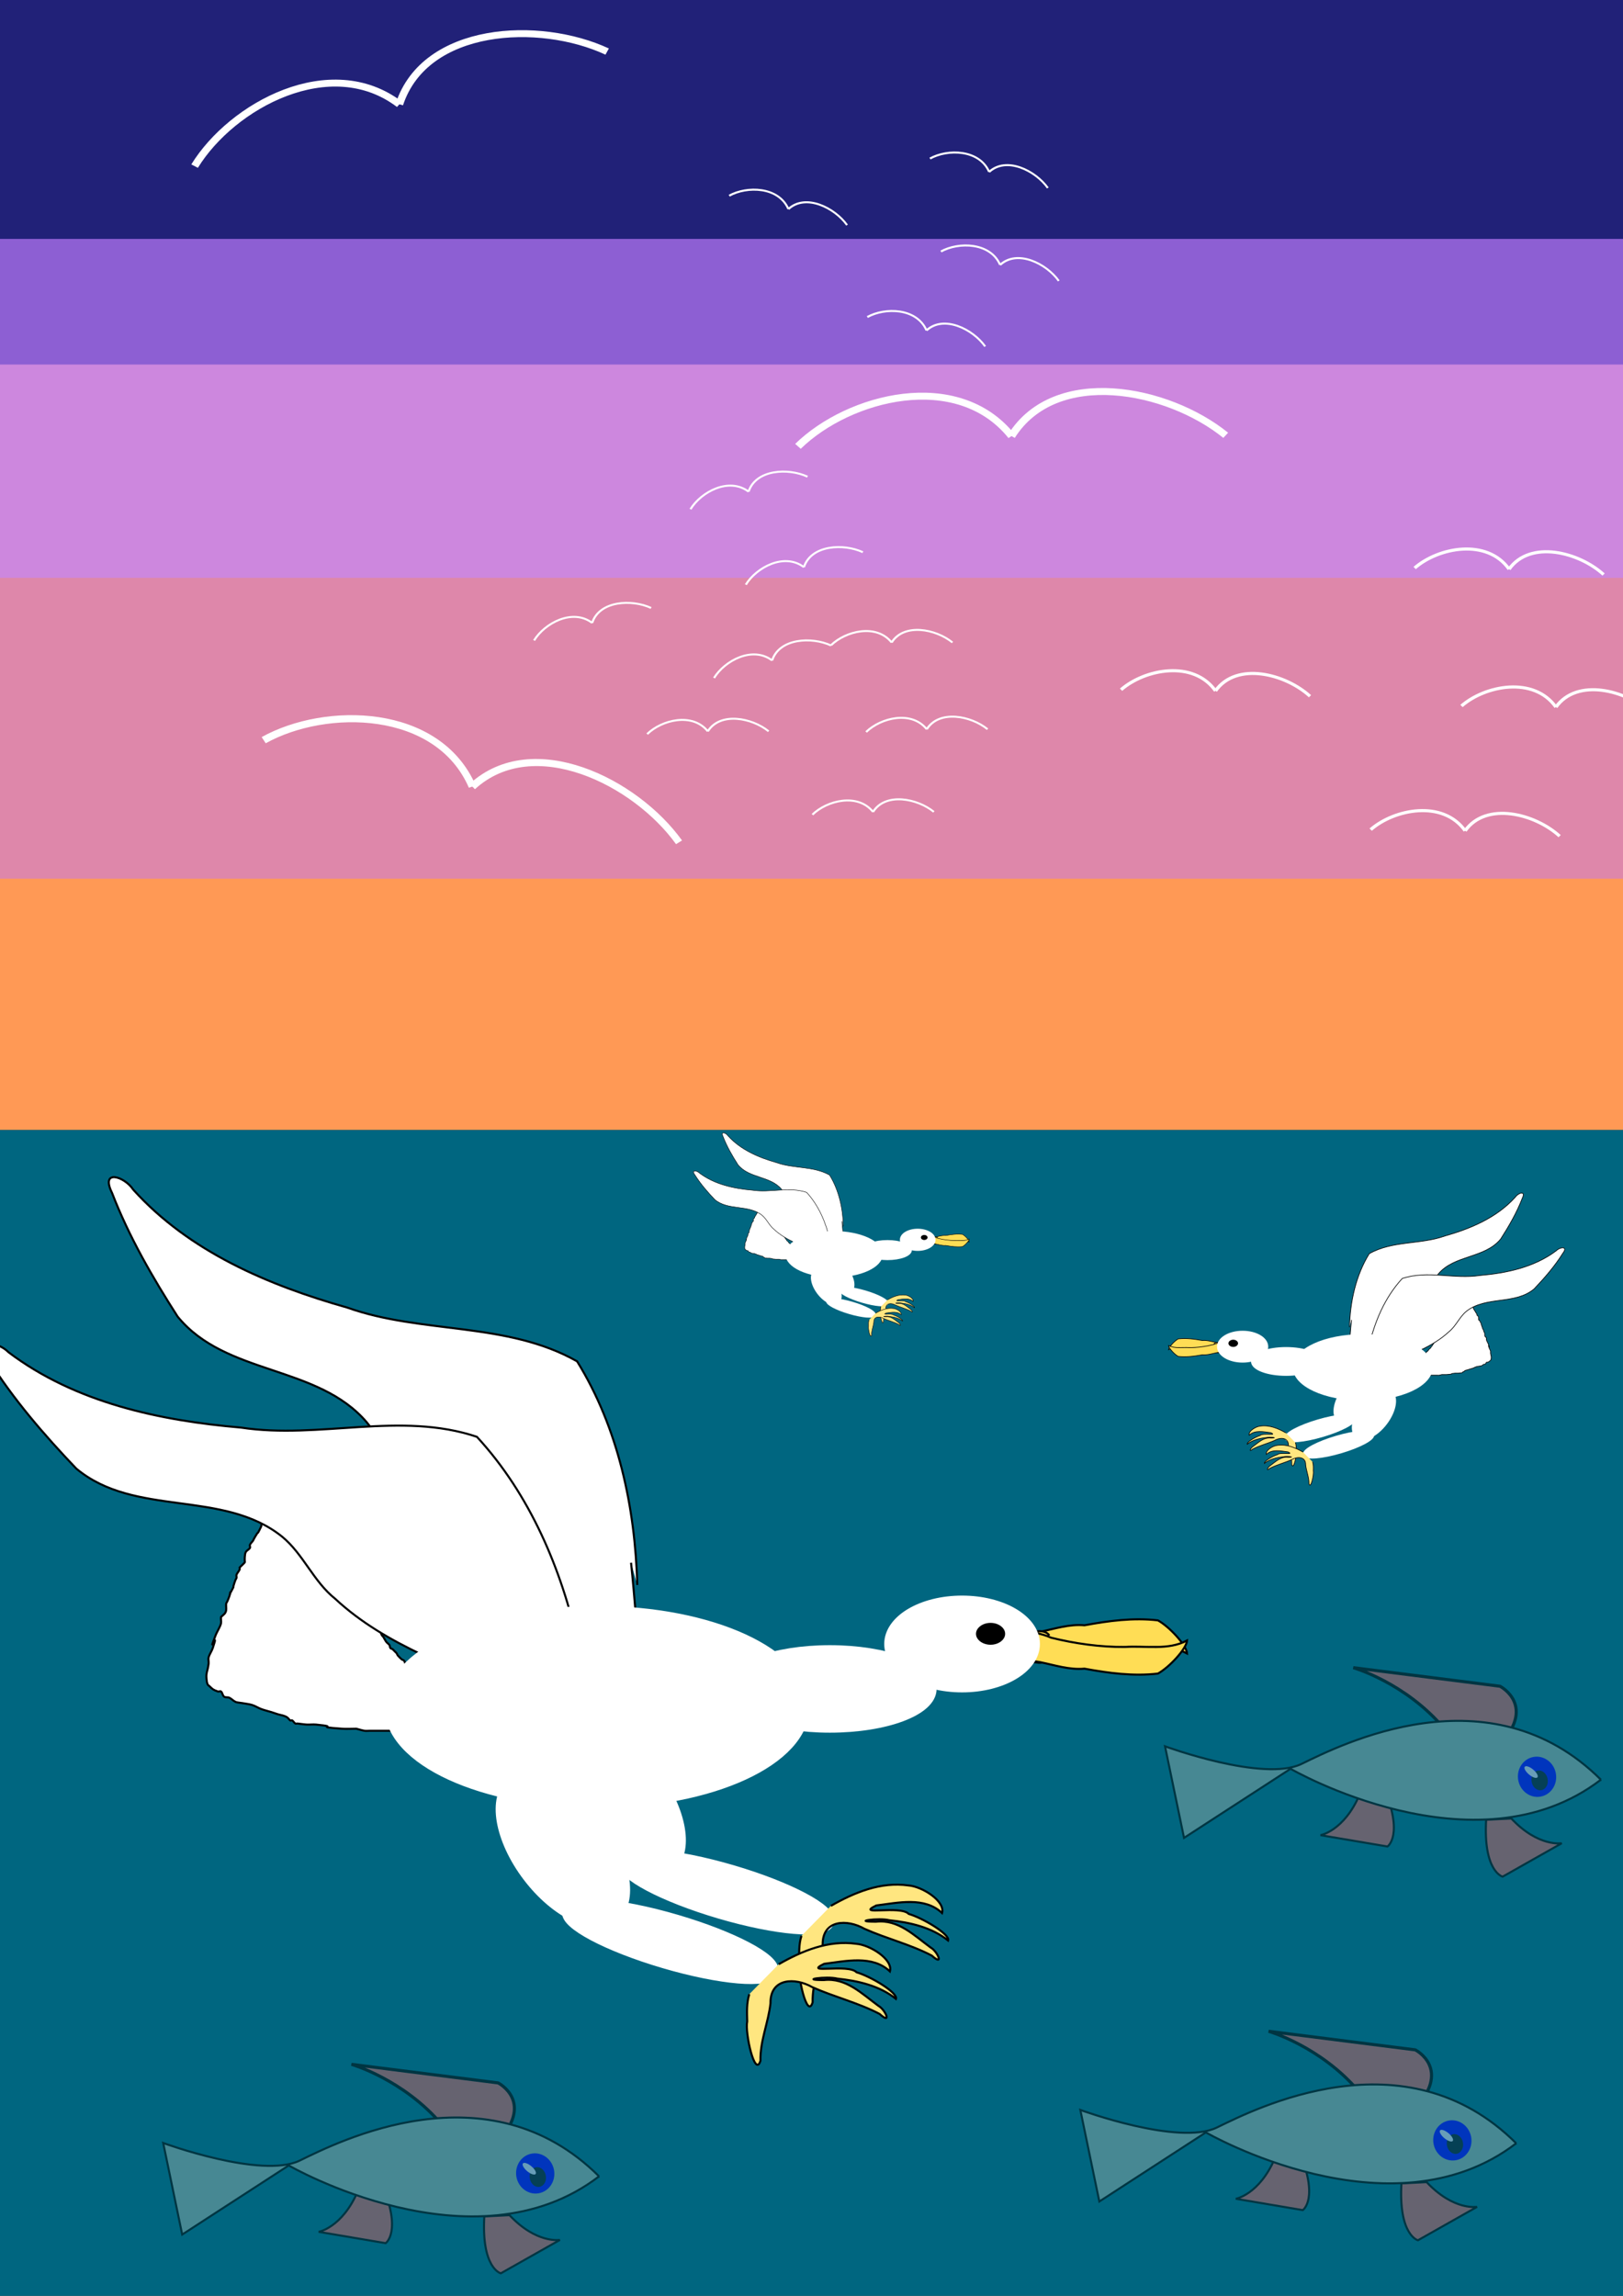 <?xml version="1.0" encoding="UTF-8" standalone="no"?>
<!-- Created with Inkscape (http://www.inkscape.org/) -->

<svg
   xmlns:dc="http://purl.org/dc/elements/1.1/"
   xmlns:cc="http://creativecommons.org/ns#"
   xmlns:rdf="http://www.w3.org/1999/02/22-rdf-syntax-ns#"
   xmlns:svg="http://www.w3.org/2000/svg"
   xmlns="http://www.w3.org/2000/svg"
   xmlns:sodipodi="http://sodipodi.sourceforge.net/DTD/sodipodi-0.dtd"
   xmlns:inkscape="http://www.inkscape.org/namespaces/inkscape"
   width="210mm"
   height="297mm"
   viewBox="0 0 210 297"
   version="1.1"
   id="svg6213"
   inkscape:version="0.92.4 (5da689c313, 2019-01-14)"
   sodipodi:docname="010_3.svg">
  <rect x="0" y="0" width="210" height="297" fill="#333333" stroke="none"/>
  <defs
     id="defs6207" />
  <sodipodi:namedview
     id="base"
     pagecolor="#ffffff"
     bordercolor="#666666"
     borderopacity="1.0"
     inkscape:pageopacity="0.0"
     inkscape:pageshadow="2"
     inkscape:zoom="0.98994949"
     inkscape:cx="423.16841"
     inkscape:cy="303.61387"
     inkscape:document-units="mm"
     inkscape:current-layer="layer1"
     showgrid="false"
     inkscape:window-width="1920"
     inkscape:window-height="1018"
     inkscape:window-x="-8"
     inkscape:window-y="-8"
     inkscape:window-maximized="1" />
  <g
     inkscape:label="Layer 1"
     inkscape:groupmode="layer"
     id="layer1">
    <rect
       style="opacity:1;fill:#ff9955;fill-opacity:1;fill-rule:nonzero;stroke:none;stroke-width:0.402;stroke-miterlimit:4;stroke-dasharray:none;stroke-opacity:1"
       id="rect6758"
       width="210.911"
       height="145.521"
       x="-0.756"
       y="0.667" />
    <rect
       style="opacity:1;fill:#de87aa;fill-opacity:1;fill-rule:nonzero;stroke:none;stroke-width:0.402;stroke-miterlimit:4;stroke-dasharray:none;stroke-opacity:1"
       id="rect6760"
       width="235.857"
       height="116.039"
       x="-13.229"
       y="-2.357" />
    <rect
       style="opacity:1;fill:#cd87de;fill-opacity:1;fill-rule:nonzero;stroke:none;stroke-width:0.402;stroke-miterlimit:4;stroke-dasharray:none;stroke-opacity:1"
       id="rect6764"
       width="228.676"
       height="88.824"
       x="-10.205"
       y="-14.074" />
    <rect
       style="opacity:1;fill:#8d5fd3;fill-opacity:1;fill-rule:nonzero;stroke:none;stroke-width:0.402;stroke-miterlimit:4;stroke-dasharray:none;stroke-opacity:1"
       id="rect6766"
       width="234.723"
       height="72.193"
       x="-15.119"
       y="-25.036" />
    <rect
       style="opacity:1;fill:#212178;fill-opacity:1;fill-rule:nonzero;stroke:none;stroke-width:0.402;stroke-miterlimit:4;stroke-dasharray:none;stroke-opacity:1"
       id="rect6768"
       width="221.116"
       height="69.926"
       x="-10.961"
       y="-39.021" />
    <rect
       style="opacity:1;fill:#006680;fill-opacity:1;fill-rule:nonzero;stroke:none;stroke-width:0.402;stroke-miterlimit:4;stroke-dasharray:none;stroke-opacity:1"
       id="rect6770"
       width="212.293"
       height="154.02"
       x="-2.138"
       y="146.188" />
    <g
       id="g6794"
       transform="matrix(0.598,-0.166,0.181,0.549,-12.914,-79.766)">
      <path
         inkscape:connector-curvature="0"
         id="path6774"
         d="M 7.216,186.618 C 18.612,175.727 41.605,170.153 51.85,185.549"
         style="fill:none;stroke:#ffffff;stroke-width:1.565;stroke-linecap:butt;stroke-linejoin:miter;stroke-miterlimit:4;stroke-dasharray:none;stroke-opacity:1" />
      <path
         style="fill:none;stroke:#ffffff;stroke-width:1.565;stroke-linecap:butt;stroke-linejoin:miter;stroke-miterlimit:4;stroke-dasharray:none;stroke-opacity:1"
         d="M 96.484,186.618 C 85.088,175.727 62.095,170.153 51.85,185.549"
         id="path6790"
         inkscape:connector-curvature="0" />
    </g>
    <g
       transform="matrix(0.62,-0.016,0.042,0.576,90.937,-49.634)"
       id="g6800">
      <path
         style="fill:none;stroke:#ffffff;stroke-width:1.565;stroke-linecap:butt;stroke-linejoin:miter;stroke-miterlimit:4;stroke-dasharray:none;stroke-opacity:1"
         d="M 7.216,186.618 C 18.612,175.727 41.605,170.153 51.85,185.549"
         id="path6796"
         inkscape:connector-curvature="0" />
      <path
         inkscape:connector-curvature="0"
         id="path6798"
         d="M 96.484,186.618 C 85.088,175.727 62.095,170.153 51.85,185.549"
         style="fill:none;stroke:#ffffff;stroke-width:1.565;stroke-linecap:butt;stroke-linejoin:miter;stroke-miterlimit:4;stroke-dasharray:none;stroke-opacity:1" />
    </g>
    <g
       id="g6806"
       transform="matrix(0.602,0.148,-0.111,0.567,50.491,-11.126)">
      <path
         inkscape:connector-curvature="0"
         id="path6802"
         d="M 7.216,186.618 C 18.612,175.727 41.605,170.153 51.85,185.549"
         style="fill:none;stroke:#ffffff;stroke-width:1.565;stroke-linecap:butt;stroke-linejoin:miter;stroke-miterlimit:4;stroke-dasharray:none;stroke-opacity:1" />
      <path
         style="fill:none;stroke:#ffffff;stroke-width:1.565;stroke-linecap:butt;stroke-linejoin:miter;stroke-miterlimit:4;stroke-dasharray:none;stroke-opacity:1"
         d="M 96.484,186.618 C 85.088,175.727 62.095,170.153 51.85,185.549"
         id="path6804"
         inkscape:connector-curvature="0" />
    </g>
    <g
       id="g223"
       transform="rotate(80.064,15.004,306.205)"
       style="opacity:0.483">
      <path
         inkscape:connector-curvature="0"
         id="path204"
         d="m 20.713,135.035 c 4.276,-2.806 4.276,-5.88 4.276,-5.88 l 2.94,8.285 c 0,0 -1.069,2.405 -7.751,0.802 -6.682,-1.604 0.134,0 0.134,0 z"
         style="fill:#d35f5f;stroke:#000000;stroke-width:0.265px;stroke-linecap:butt;stroke-linejoin:miter;stroke-opacity:1" />
      <path
         style="fill:#d35f5f;stroke:#000000;stroke-width:0.265px;stroke-linecap:butt;stroke-linejoin:miter;stroke-opacity:1"
         d="m 14.299,153.849 c 4.276,2.806 4.276,5.88 4.276,5.88 l 2.94,-8.285 c 0,0 -1.069,-2.405 -7.751,-0.802 -6.682,1.604 0.134,0 0.134,0 z"
         id="path206"
         inkscape:connector-curvature="0" />
      <path
         inkscape:connector-curvature="0"
         id="path208"
         d="m 7.686,141.624 c -6.65,3.882 -9.724,10.187 -9.724,10.187 l 5.643,-18.283 c 0,0 3.366,-4.465 7.769,1.752 4.402,6.217 -0.12,-0.059 -0.12,-0.059 z"
         style="fill:#d35f5f;stroke:#000000;stroke-width:0.4px;stroke-linecap:butt;stroke-linejoin:miter;stroke-opacity:1" />
      <path
         inkscape:connector-curvature="0"
         id="path202"
         d="M 17.765,122.753 C 1.134,134.47 7.56,155.259 9.071,160.551 10.583,165.842 3.78,177.56 3.78,177.56 L 15.875,177.182 9.449,162.062 c 0,0 17.765,-21.167 8.315,-39.31 z"
         style="fill:#93aca7;stroke:#000000;stroke-width:0.265px;stroke-linecap:butt;stroke-linejoin:miter;stroke-opacity:1" />
      <ellipse
         ry="2.472"
         rx="2.606"
         cy="130.825"
         cx="15.969"
         id="path210"
         style="fill:#0000ff;stroke-width:0.265" />
      <ellipse
         ry="1.052"
         rx="1.286"
         cy="130.575"
         cx="16.487"
         id="path212"
         style="fill:#0b1728;stroke-width:0.265" />
      <ellipse
         transform="rotate(-40.242)"
         ry="0.418"
         rx="1.069"
         cy="110.201"
         cx="-73.307"
         id="path214"
         style="fill:#d7d7f4;stroke-width:0.265" />
    </g>
    <g
       id="g25701"
       transform="translate(-16.571,3.207)">
      <path
         style="fill:#ffffff;stroke:#000000;stroke-width:0.265px;stroke-linecap:butt;stroke-linejoin:miter;stroke-opacity:1"
         d="m 99.029,201.834 c -0.278,-10.048 -2.454,-20.302 -7.789,-28.931 -9.109,-5.158 -20.091,-3.51 -29.745,-6.953 -10.194,-2.881 -20.45,-7.233 -27.682,-15.254 -1.143,-1.738 -4.285,-2.703 -2.748,0.413 2.182,5.643 5.237,10.939 8.494,16.01 6.26,7.662 18.119,6.19 24.494,13.701 2.263,2.736 2.872,6.441 5.202,9.169 5.369,7.357 13.578,11.714 20.815,16.941 2.321,3.164 4.801,6.671 8.468,8.328 3.179,-1.526 -0.417,-6.524 0.306,-9.482 -0.192,-2.274 -0.386,-4.549 -0.621,-6.819"
         id="path7495"
         inkscape:connector-curvature="0" />
      <path
         inkscape:connector-curvature="0"
         id="path7524"
         d="m 69.356,221.363 c -0.178,-0.134 -0.329,-0.315 -0.535,-0.401 -0.797,-0.332 -1.088,-0.267 -1.871,-0.267 -0.846,0 -1.693,0 -2.539,0 -0.223,0 -0.448,0.034 -0.668,0 -0.363,-0.056 -0.713,-0.178 -1.069,-0.267 -0.624,0 -1.249,0.044 -1.871,0 -4.024,-0.287 0.061,-0.194 -3.341,-0.535 -0.399,-0.04 -0.802,0.022 -1.203,0 -0.403,-0.022 -0.801,-0.097 -1.203,-0.134 -0.089,-0.008 -0.191,0.046 -0.267,0 -0.162,-0.097 -0.25,-0.288 -0.401,-0.401 -0.071,-0.053 -0.196,0.053 -0.267,0 -0.151,-0.113 -0.241,-0.301 -0.401,-0.401 -0.412,-0.258 -0.762,-0.269 -1.203,-0.401 -0.27,-0.081 -0.533,-0.183 -0.802,-0.267 -0.444,-0.139 -0.9,-0.24 -1.336,-0.401 -0.412,-0.152 -0.782,-0.408 -1.203,-0.535 -0.477,-0.143 -0.98,-0.175 -1.47,-0.267 -0.223,-0.042 -0.461,-0.04 -0.668,-0.134 -0.292,-0.133 -0.509,-0.402 -0.802,-0.535 -0.207,-0.094 -0.486,0.003 -0.668,-0.134 -0.208,-0.156 -0.201,-0.502 -0.401,-0.668 -0.103,-0.086 -0.274,0.042 -0.401,0 -0.593,-0.198 -0.725,-0.324 -1.069,-0.668 -0.089,-0.089 -0.218,-0.151 -0.267,-0.267 -0.089,-0.209 -0.111,-0.442 -0.134,-0.668 -0.088,-0.878 0.135,-0.949 0.267,-2.005 0.033,-0.265 -0.069,-0.544 0,-0.802 0.113,-0.424 0.396,-0.787 0.535,-1.203 0.947,-2.84 -0.85,1.515 0.401,-1.737 0.126,-0.327 0.597,-1.077 0.668,-1.47 0.048,-0.263 -0.038,-0.537 0,-0.802 0.009,-0.062 0.089,-0.089 0.134,-0.134 0.134,-0.134 0.296,-0.244 0.401,-0.401 0.244,-0.366 0.084,-0.807 0.134,-1.203 0.012,-0.099 0.094,-0.176 0.134,-0.267 0.094,-0.22 0.191,-0.441 0.267,-0.668 0.51,-1.53 -0.404,0.674 0.535,-1.203 0.02,-0.04 -0.012,-0.091 0,-0.134 0.077,-0.271 0.168,-0.538 0.267,-0.802 0.035,-0.093 0.114,-0.17 0.134,-0.267 0.026,-0.131 -0.047,-0.276 0,-0.401 0.091,-0.243 0.299,-0.429 0.401,-0.668 0.035,-0.082 0,-0.178 0,-0.267 0.223,-0.223 0.467,-0.426 0.668,-0.668 0.029,-0.034 0,-0.089 0,-0.134 0,-0.178 -0.02,-0.357 0,-0.535 0.025,-0.226 0.023,-0.47 0.134,-0.668 0.122,-0.22 0.41,-0.316 0.535,-0.535 0.066,-0.116 -0.053,-0.278 0,-0.401 0.088,-0.205 0.277,-0.349 0.401,-0.535 0.055,-0.083 0.084,-0.181 0.134,-0.267 0.129,-0.226 0.257,-0.452 0.401,-0.668 0.035,-0.052 0.089,-0.089 0.134,-0.134 0.134,-0.267 0.283,-0.527 0.401,-0.802 0.018,-0.041 -0.017,-0.092 0,-0.134 0.074,-0.185 0.213,-0.343 0.267,-0.535 0.037,-0.128 -0.032,-0.271 0,-0.401 0.058,-0.233 0.173,-0.448 0.267,-0.668 0.039,-0.092 0.071,-0.189 0.134,-0.267 0.118,-0.148 0.28,-0.256 0.401,-0.401 0.103,-0.123 0.175,-0.269 0.267,-0.401 0.22,-0.314 0.482,-0.6 0.668,-0.935 0.043,-0.078 -0.022,-0.181 0,-0.267 0.269,-1.075 -0.004,0.278 0.267,-0.401 0.068,-0.171 0.065,-0.364 0.134,-0.535 0.023,-0.059 0.105,-0.077 0.134,-0.134 0.02,-0.04 0,-0.089 0,-0.134 0.089,-0.134 0.171,-0.272 0.267,-0.401 0.139,-0.185 0.209,-0.107 0.267,-0.401 0.026,-0.131 0,-0.267 0,-0.401 0,-0.045 -0.02,-0.094 0,-0.134 0.028,-0.056 0.089,-0.089 0.134,-0.134 0.045,-0.045 0.089,-0.089 0.134,-0.134 0.089,-0.089 0.178,-0.178 0.267,-0.267 0.045,-0.044 0.081,-0.099 0.134,-0.134 0.066,-0.044 0.419,-0.249 0.535,-0.134 0.065,0.065 0.264,0.929 0.267,0.935 0.105,0.237 0.263,0.448 0.401,0.668 0.085,0.136 0.208,0.252 0.267,0.401 0.033,0.083 -0.028,0.183 0,0.267 0.206,0.617 0.541,1.15 0.802,1.737 0.138,0.31 0.249,0.632 0.401,0.935 0.116,0.232 0.272,0.443 0.401,0.668 0.228,0.398 0.428,0.812 0.668,1.203 0.117,0.19 0.267,0.356 0.401,0.535 0.089,0.223 0.151,0.458 0.267,0.668 0.108,0.195 0.262,0.361 0.401,0.535 0.039,0.049 0.11,0.075 0.134,0.134 0.068,0.171 0.043,0.375 0.134,0.535 0.094,0.164 0.267,0.267 0.401,0.401 0.223,0.401 0.484,0.783 0.668,1.203 0.393,0.897 0.079,0.787 0.535,1.47 0.158,0.237 0.352,0.449 0.535,0.668 0.158,0.19 0.416,0.321 0.535,0.535 1.447,2.605 -0.683,-0.487 0.668,1.203 0.062,0.078 0.093,0.176 0.134,0.267 0.138,0.31 0.282,0.618 0.401,0.935 0.016,0.042 0,0.089 0,0.134 0,0.134 -0.05,0.277 0,0.401 0.047,0.117 0.218,0.151 0.267,0.267 0.089,0.209 0.032,0.465 0.134,0.668 0.085,0.169 0.278,0.257 0.401,0.401 0.134,0.178 0.267,0.356 0.401,0.535 0,0.089 -0.049,0.193 0,0.267 0.14,0.21 0.377,0.338 0.535,0.535 0.028,0.035 -0.014,0.091 0,0.134 0.032,0.095 0.082,0.182 0.134,0.267 0.083,0.138 0.171,0.272 0.267,0.401 0.038,0.05 0.11,0.075 0.134,0.134 0.068,0.171 0.103,0.353 0.134,0.535 0.015,0.088 -0.053,0.196 0,0.267 0.096,0.128 0.287,0.154 0.401,0.267 0.032,0.032 -0.014,0.091 0,0.134 0.032,0.095 0.078,0.184 0.134,0.267 0.035,0.052 0.099,0.081 0.134,0.134 0.144,0.216 0.245,0.46 0.401,0.668 0.113,0.151 0.296,0.244 0.401,0.401 0.078,0.117 0.049,0.288 0.134,0.401 0.06,0.08 0.188,0.074 0.267,0.134 0.101,0.076 0.178,0.178 0.267,0.267 0.089,0.089 0.192,0.166 0.267,0.267 0.06,0.08 0.078,0.184 0.134,0.267 0.044,0.065 0.469,0.491 0.535,0.535 0.083,0.055 0.197,0.063 0.267,0.134 0.178,0.178 0.15,0.543 0.401,0.668 0.04,0.02 0.091,-0.014 0.134,0 0.285,0.095 0.317,0.183 0.535,0.401"
         style="fill:#ffffff;stroke:#000000;stroke-width:0.265px;stroke-linecap:butt;stroke-linejoin:miter;stroke-opacity:1" />
      <path
         inkscape:connector-curvature="0"
         id="path7487"
         d="m 91.406,209.603 c -2.176,-9.814 -6.254,-19.47 -13.127,-26.933 -9.921,-3.34 -20.392,0.358 -30.523,-1.195 -10.555,-0.899 -21.45,-3.23 -30.07,-9.736 -1.451,-1.49 -4.719,-1.842 -2.62,0.926 3.211,5.128 7.214,9.75 11.372,14.112 7.597,6.338 18.964,2.647 26.645,8.815 2.74,2.258 4.04,5.78 6.844,8.018 6.665,6.208 15.551,8.931 23.646,12.693 2.878,2.667 5.977,5.641 9.892,6.573 2.832,-2.101 -1.645,-6.327 -1.495,-9.368 -0.62,-2.197 -1.24,-4.393 -1.901,-6.578"
         style="fill:#ffffff;stroke:#000000;stroke-width:0.265px;stroke-linecap:butt;stroke-linejoin:miter;stroke-opacity:1" />
      <ellipse
         ry="12.294"
         rx="26.727"
         cy="217.621"
         cx="93.812"
         id="path7497"
         style="opacity:1;fill:#ffffff;fill-opacity:1;fill-rule:nonzero;stroke:#ffffff;stroke-width:1.565;stroke-miterlimit:4;stroke-dasharray:none;stroke-opacity:1" />
      <g
         id="g7507">
        <ellipse
           style="opacity:1;fill:#ffffff;fill-opacity:1;fill-rule:nonzero;stroke:#ffffff;stroke-width:1.565;stroke-miterlimit:4;stroke-dasharray:none;stroke-opacity:1"
           id="path7499"
           cx="242.229"
           cy="71.017"
           rx="10.824"
           ry="5.613"
           transform="rotate(52.917)" />
        <ellipse
           style="opacity:1;fill:#ffffff;fill-opacity:1;fill-rule:nonzero;stroke:#ffffff;stroke-width:1.565;stroke-miterlimit:4;stroke-dasharray:none;stroke-opacity:1"
           id="path7503"
           cx="169.03"
           cy="208.763"
           rx="13.764"
           ry="2.806"
           transform="rotate(16.379)" />
      </g>
      <g
         transform="translate(7.216,-6.414)"
         id="g7513">
        <ellipse
           transform="rotate(52.917)"
           ry="5.613"
           rx="10.824"
           cy="71.017"
           cx="242.229"
           id="ellipse7509"
           style="opacity:1;fill:#ffffff;fill-opacity:1;fill-rule:nonzero;stroke:#ffffff;stroke-width:1.565;stroke-miterlimit:4;stroke-dasharray:none;stroke-opacity:1" />
        <ellipse
           transform="rotate(16.379)"
           ry="2.806"
           rx="13.764"
           cy="208.763"
           cx="169.03"
           id="ellipse7511"
           style="opacity:1;fill:#ffffff;fill-opacity:1;fill-rule:nonzero;stroke:#ffffff;stroke-width:1.565;stroke-miterlimit:4;stroke-dasharray:none;stroke-opacity:1" />
      </g>
      <path
         style="fill:#ffe680;stroke:#000000;stroke-width:0.265px;stroke-linecap:butt;stroke-linejoin:miter;stroke-opacity:1"
         d="m 124.08,243.346 c 3.047,-1.741 6.453,-3.145 10.028,-2.641 1.784,0.133 4.792,2.029 4.358,3.571 -2.269,-2.148 -5.687,-1.332 -8.511,-0.981 -2.851,1.378 3.114,-0.065 4.196,1.095 1.787,0.517 5.373,2.634 5.097,3.444 -2.112,-1.71 -4.954,-2.352 -7.597,-2.626 -1.352,-0.358 -5.048,0.18 -1.744,0.189 2.89,-0.334 4.949,1.789 7.081,3.342 0.902,0.495 1.76,2.507 0.146,1.042 -2.776,-1.454 -5.858,-2.192 -8.716,-3.469 -2.222,-1.273 -5.459,-1.202 -5.404,2.083 -0.279,2.521 -1.354,4.86 -1.298,7.429 -0.701,2.317 -2.032,-3.611 -1.716,-5.077 -0.029,-1.178 -0.096,-2.388 0.272,-3.526"
         id="path7522"
         inkscape:connector-curvature="0" />
      <path
         inkscape:connector-curvature="0"
         id="path7515"
         d="m 117.331,250.896 c 3.047,-1.741 6.453,-3.145 10.028,-2.641 1.784,0.133 4.792,2.029 4.358,3.571 -2.269,-2.148 -5.687,-1.332 -8.511,-0.981 -2.851,1.378 3.114,-0.065 4.196,1.095 1.787,0.517 5.373,2.634 5.097,3.444 -2.112,-1.71 -4.954,-2.352 -7.597,-2.626 -1.352,-0.358 -5.048,0.18 -1.744,0.189 2.89,-0.334 4.949,1.789 7.081,3.342 0.902,0.495 1.76,2.507 0.146,1.042 -2.776,-1.454 -5.858,-2.192 -8.716,-3.469 -2.222,-1.273 -5.459,-1.202 -5.404,2.083 -0.279,2.521 -1.354,4.86 -1.298,7.429 -0.701,2.317 -2.032,-3.611 -1.716,-5.077 -0.029,-1.178 -0.096,-2.388 0.272,-3.526"
         style="fill:#ffe680;stroke:#000000;stroke-width:0.265px;stroke-linecap:butt;stroke-linejoin:miter;stroke-opacity:1" />
      <ellipse
         ry="4.878"
         rx="13.029"
         cy="215.282"
         cx="123.946"
         id="path7528"
         style="opacity:1;fill:#ffffff;fill-opacity:1;fill-rule:nonzero;stroke:#ffffff;stroke-width:1.565;stroke-miterlimit:4;stroke-dasharray:none;stroke-opacity:1" />
      <path
         inkscape:connector-curvature="0"
         id="path7532"
         d="m 144.058,208.534 c 2.281,-0.752 4.757,-0.202 7.086,-0.64 1.918,-0.39 3.769,-1.021 5.751,-0.845 3.12,-0.575 6.332,-1.008 9.502,-0.634 1.508,0.836 3.708,3.237 3.768,4.279 -2.468,-1.314 -5.378,-0.648 -8.075,-0.839 -3.202,-0.02 -6.41,0.437 -9.512,1.197 -2.501,1.127 -5.34,0.76 -7.969,1.368 2.135,-0.068 4.206,-0.912 6.363,-0.523 0.503,0.016 1.079,-0.099 1.371,-0.557"
         style="fill:#ffdd55;stroke:#000000;stroke-width:0.265px;stroke-linecap:butt;stroke-linejoin:miter;stroke-opacity:1" />
      <path
         style="fill:#ffdd55;stroke:#000000;stroke-width:0.265px;stroke-linecap:butt;stroke-linejoin:miter;stroke-opacity:1"
         d="m 144.058,211.176 c 2.281,0.752 4.757,0.202 7.086,0.64 1.918,0.39 3.769,1.021 5.751,0.845 3.12,0.575 6.332,1.008 9.502,0.634 1.508,-0.836 3.708,-3.237 3.768,-4.279 -2.468,1.314 -5.378,0.648 -8.075,0.839 -3.202,0.02 -6.41,-0.437 -9.512,-1.197 -2.501,-1.127 -5.34,-0.76 -7.969,-1.368 2.135,0.068 4.206,0.912 6.363,0.523 0.503,-0.016 1.079,0.099 1.371,0.557"
         id="path7538"
         inkscape:connector-curvature="0" />
      <ellipse
         ry="5.479"
         rx="9.288"
         cy="209.469"
         cx="141.052"
         id="path7530"
         style="opacity:1;fill:#ffffff;fill-opacity:1;fill-rule:nonzero;stroke:#ffffff;stroke-width:1.565;stroke-miterlimit:4;stroke-dasharray:none;stroke-opacity:1" />
      <ellipse
         ry="2.197"
         rx="2.669"
         cy="208.152"
         cx="144.741"
         id="path7540"
         style="opacity:1;fill:#000000;fill-opacity:1;fill-rule:nonzero;stroke:#ffffff;stroke-width:1.565;stroke-miterlimit:4;stroke-dasharray:none;stroke-opacity:1" />
    </g>
    <g
       id="g25546">
      <g
         transform="matrix(0.176,-0.004,0.012,0.164,80.23,64.387)"
         id="g25514">
        <path
           style="fill:none;stroke:#ffffff;stroke-width:1.565;stroke-linecap:butt;stroke-linejoin:miter;stroke-miterlimit:4;stroke-dasharray:none;stroke-opacity:1"
           d="M 7.216,186.618 C 18.612,175.727 41.605,170.153 51.85,185.549"
           id="path25510"
           inkscape:connector-curvature="0" />
        <path
           inkscape:connector-curvature="0"
           id="path25512"
           d="M 96.484,186.618 C 85.088,175.727 62.095,170.153 51.85,185.549"
           style="fill:none;stroke:#ffffff;stroke-width:1.565;stroke-linecap:butt;stroke-linejoin:miter;stroke-miterlimit:4;stroke-dasharray:none;stroke-opacity:1" />
      </g>
      <g
         id="g25520"
         transform="matrix(0.176,-0.004,0.012,0.164,101.611,74.81)">
        <path
           inkscape:connector-curvature="0"
           id="path25516"
           d="M 7.216,186.618 C 18.612,175.727 41.605,170.153 51.85,185.549"
           style="fill:none;stroke:#ffffff;stroke-width:1.565;stroke-linecap:butt;stroke-linejoin:miter;stroke-miterlimit:4;stroke-dasharray:none;stroke-opacity:1" />
        <path
           style="fill:none;stroke:#ffffff;stroke-width:1.565;stroke-linecap:butt;stroke-linejoin:miter;stroke-miterlimit:4;stroke-dasharray:none;stroke-opacity:1"
           d="M 96.484,186.618 C 85.088,175.727 62.095,170.153 51.85,185.549"
           id="path25518"
           inkscape:connector-curvature="0" />
      </g>
      <g
         transform="matrix(0.176,-0.004,0.012,0.164,104.017,52.894)"
         id="g25526">
        <path
           style="fill:none;stroke:#ffffff;stroke-width:1.565;stroke-linecap:butt;stroke-linejoin:miter;stroke-miterlimit:4;stroke-dasharray:none;stroke-opacity:1"
           d="M 7.216,186.618 C 18.612,175.727 41.605,170.153 51.85,185.549"
           id="path25522"
           inkscape:connector-curvature="0" />
        <path
           inkscape:connector-curvature="0"
           id="path25524"
           d="M 96.484,186.618 C 85.088,175.727 62.095,170.153 51.85,185.549"
           style="fill:none;stroke:#ffffff;stroke-width:1.565;stroke-linecap:butt;stroke-linejoin:miter;stroke-miterlimit:4;stroke-dasharray:none;stroke-opacity:1" />
      </g>
      <g
         id="g25532"
         transform="matrix(0.176,-0.004,0.012,0.164,108.56,64.119)">
        <path
           inkscape:connector-curvature="0"
           id="path25528"
           d="M 7.216,186.618 C 18.612,175.727 41.605,170.153 51.85,185.549"
           style="fill:none;stroke:#ffffff;stroke-width:1.565;stroke-linecap:butt;stroke-linejoin:miter;stroke-miterlimit:4;stroke-dasharray:none;stroke-opacity:1" />
        <path
           style="fill:none;stroke:#ffffff;stroke-width:1.565;stroke-linecap:butt;stroke-linejoin:miter;stroke-miterlimit:4;stroke-dasharray:none;stroke-opacity:1"
           d="M 96.484,186.618 C 85.088,175.727 62.095,170.153 51.85,185.549"
           id="path25530"
           inkscape:connector-curvature="0" />
      </g>
    </g>
    <g
       id="g25572"
       transform="rotate(-14.209,27.835,147.619)">
      <g
         id="g25552"
         transform="matrix(0.176,-0.004,0.012,0.164,80.23,64.387)">
        <path
           inkscape:connector-curvature="0"
           id="path25548"
           d="M 7.216,186.618 C 18.612,175.727 41.605,170.153 51.85,185.549"
           style="fill:none;stroke:#ffffff;stroke-width:1.565;stroke-linecap:butt;stroke-linejoin:miter;stroke-miterlimit:4;stroke-dasharray:none;stroke-opacity:1" />
        <path
           style="fill:none;stroke:#ffffff;stroke-width:1.565;stroke-linecap:butt;stroke-linejoin:miter;stroke-miterlimit:4;stroke-dasharray:none;stroke-opacity:1"
           d="M 96.484,186.618 C 85.088,175.727 62.095,170.153 51.85,185.549"
           id="path25550"
           inkscape:connector-curvature="0" />
      </g>
      <g
         transform="matrix(0.176,-0.004,0.012,0.164,101.611,74.81)"
         id="g25558">
        <path
           style="fill:none;stroke:#ffffff;stroke-width:1.565;stroke-linecap:butt;stroke-linejoin:miter;stroke-miterlimit:4;stroke-dasharray:none;stroke-opacity:1"
           d="M 7.216,186.618 C 18.612,175.727 41.605,170.153 51.85,185.549"
           id="path25554"
           inkscape:connector-curvature="0" />
        <path
           inkscape:connector-curvature="0"
           id="path25556"
           d="M 96.484,186.618 C 85.088,175.727 62.095,170.153 51.85,185.549"
           style="fill:none;stroke:#ffffff;stroke-width:1.565;stroke-linecap:butt;stroke-linejoin:miter;stroke-miterlimit:4;stroke-dasharray:none;stroke-opacity:1" />
      </g>
      <g
         id="g25564"
         transform="matrix(0.176,-0.004,0.012,0.164,104.017,52.894)">
        <path
           inkscape:connector-curvature="0"
           id="path25560"
           d="M 7.216,186.618 C 18.612,175.727 41.605,170.153 51.85,185.549"
           style="fill:none;stroke:#ffffff;stroke-width:1.565;stroke-linecap:butt;stroke-linejoin:miter;stroke-miterlimit:4;stroke-dasharray:none;stroke-opacity:1" />
        <path
           style="fill:none;stroke:#ffffff;stroke-width:1.565;stroke-linecap:butt;stroke-linejoin:miter;stroke-miterlimit:4;stroke-dasharray:none;stroke-opacity:1"
           d="M 96.484,186.618 C 85.088,175.727 62.095,170.153 51.85,185.549"
           id="path25562"
           inkscape:connector-curvature="0" />
      </g>
      <g
         transform="matrix(0.176,-0.004,0.012,0.164,108.56,64.119)"
         id="g25570">
        <path
           style="fill:none;stroke:#ffffff;stroke-width:1.565;stroke-linecap:butt;stroke-linejoin:miter;stroke-miterlimit:4;stroke-dasharray:none;stroke-opacity:1"
           d="M 7.216,186.618 C 18.612,175.727 41.605,170.153 51.85,185.549"
           id="path25566"
           inkscape:connector-curvature="0" />
        <path
           inkscape:connector-curvature="0"
           id="path25568"
           d="M 96.484,186.618 C 85.088,175.727 62.095,170.153 51.85,185.549"
           style="fill:none;stroke:#ffffff;stroke-width:1.565;stroke-linecap:butt;stroke-linejoin:miter;stroke-miterlimit:4;stroke-dasharray:none;stroke-opacity:1" />
      </g>
    </g>
    <g
       transform="rotate(15.307,348.186,99.627)"
       id="g25598">
      <g
         transform="matrix(0.176,-0.004,0.012,0.164,80.23,64.387)"
         id="g25578">
        <path
           style="fill:none;stroke:#ffffff;stroke-width:1.565;stroke-linecap:butt;stroke-linejoin:miter;stroke-miterlimit:4;stroke-dasharray:none;stroke-opacity:1"
           d="M 7.216,186.618 C 18.612,175.727 41.605,170.153 51.85,185.549"
           id="path25574"
           inkscape:connector-curvature="0" />
        <path
           inkscape:connector-curvature="0"
           id="path25576"
           d="M 96.484,186.618 C 85.088,175.727 62.095,170.153 51.85,185.549"
           style="fill:none;stroke:#ffffff;stroke-width:1.565;stroke-linecap:butt;stroke-linejoin:miter;stroke-miterlimit:4;stroke-dasharray:none;stroke-opacity:1" />
      </g>
      <g
         id="g25584"
         transform="matrix(0.176,-0.004,0.012,0.164,101.611,74.81)">
        <path
           inkscape:connector-curvature="0"
           id="path25580"
           d="M 7.216,186.618 C 18.612,175.727 41.605,170.153 51.85,185.549"
           style="fill:none;stroke:#ffffff;stroke-width:1.565;stroke-linecap:butt;stroke-linejoin:miter;stroke-miterlimit:4;stroke-dasharray:none;stroke-opacity:1" />
        <path
           style="fill:none;stroke:#ffffff;stroke-width:1.565;stroke-linecap:butt;stroke-linejoin:miter;stroke-miterlimit:4;stroke-dasharray:none;stroke-opacity:1"
           d="M 96.484,186.618 C 85.088,175.727 62.095,170.153 51.85,185.549"
           id="path25582"
           inkscape:connector-curvature="0" />
      </g>
      <g
         transform="matrix(0.176,-0.004,0.012,0.164,104.017,52.894)"
         id="g25590">
        <path
           style="fill:none;stroke:#ffffff;stroke-width:1.565;stroke-linecap:butt;stroke-linejoin:miter;stroke-miterlimit:4;stroke-dasharray:none;stroke-opacity:1"
           d="M 7.216,186.618 C 18.612,175.727 41.605,170.153 51.85,185.549"
           id="path25586"
           inkscape:connector-curvature="0" />
        <path
           inkscape:connector-curvature="0"
           id="path25588"
           d="M 96.484,186.618 C 85.088,175.727 62.095,170.153 51.85,185.549"
           style="fill:none;stroke:#ffffff;stroke-width:1.565;stroke-linecap:butt;stroke-linejoin:miter;stroke-miterlimit:4;stroke-dasharray:none;stroke-opacity:1" />
      </g>
      <g
         id="g25596"
         transform="matrix(0.176,-0.004,0.012,0.164,108.56,64.119)">
        <path
           inkscape:connector-curvature="0"
           id="path25592"
           d="M 7.216,186.618 C 18.612,175.727 41.605,170.153 51.85,185.549"
           style="fill:none;stroke:#ffffff;stroke-width:1.565;stroke-linecap:butt;stroke-linejoin:miter;stroke-miterlimit:4;stroke-dasharray:none;stroke-opacity:1" />
        <path
           style="fill:none;stroke:#ffffff;stroke-width:1.565;stroke-linecap:butt;stroke-linejoin:miter;stroke-miterlimit:4;stroke-dasharray:none;stroke-opacity:1"
           d="M 96.484,186.618 C 85.088,175.727 62.095,170.153 51.85,185.549"
           id="path25594"
           inkscape:connector-curvature="0" />
      </g>
    </g>
    <g
       id="g25624"
       transform="rotate(3.271,2009.19,-123.406)">
      <g
         id="g25604"
         transform="matrix(0.176,-0.004,0.012,0.164,80.23,64.387)">
        <path
           inkscape:connector-curvature="0"
           id="path25600"
           d="M 7.216,186.618 C 18.612,175.727 41.605,170.153 51.85,185.549"
           style="fill:none;stroke:#ffffff;stroke-width:1.565;stroke-linecap:butt;stroke-linejoin:miter;stroke-miterlimit:4;stroke-dasharray:none;stroke-opacity:1" />
        <path
           style="fill:none;stroke:#ffffff;stroke-width:1.565;stroke-linecap:butt;stroke-linejoin:miter;stroke-miterlimit:4;stroke-dasharray:none;stroke-opacity:1"
           d="M 96.484,186.618 C 85.088,175.727 62.095,170.153 51.85,185.549"
           id="path25602"
           inkscape:connector-curvature="0" />
      </g>
      <g
         transform="matrix(0.176,-0.004,0.012,0.164,101.611,74.81)"
         id="g25610">
        <path
           style="fill:none;stroke:#ffffff;stroke-width:1.565;stroke-linecap:butt;stroke-linejoin:miter;stroke-miterlimit:4;stroke-dasharray:none;stroke-opacity:1"
           d="M 7.216,186.618 C 18.612,175.727 41.605,170.153 51.85,185.549"
           id="path25606"
           inkscape:connector-curvature="0" />
        <path
           inkscape:connector-curvature="0"
           id="path25608"
           d="M 96.484,186.618 C 85.088,175.727 62.095,170.153 51.85,185.549"
           style="fill:none;stroke:#ffffff;stroke-width:1.565;stroke-linecap:butt;stroke-linejoin:miter;stroke-miterlimit:4;stroke-dasharray:none;stroke-opacity:1" />
      </g>
      <g
         id="g25616"
         transform="matrix(0.176,-0.004,0.012,0.164,104.017,52.894)">
        <path
           inkscape:connector-curvature="0"
           id="path25612"
           d="M 7.216,186.618 C 18.612,175.727 41.605,170.153 51.85,185.549"
           style="fill:none;stroke:#ffffff;stroke-width:1.565;stroke-linecap:butt;stroke-linejoin:miter;stroke-miterlimit:4;stroke-dasharray:none;stroke-opacity:1" />
        <path
           style="fill:none;stroke:#ffffff;stroke-width:1.565;stroke-linecap:butt;stroke-linejoin:miter;stroke-miterlimit:4;stroke-dasharray:none;stroke-opacity:1"
           d="M 96.484,186.618 C 85.088,175.727 62.095,170.153 51.85,185.549"
           id="path25614"
           inkscape:connector-curvature="0" />
      </g>
      <g
         transform="matrix(0.176,-0.004,0.012,0.164,108.56,64.119)"
         id="g25622">
        <path
           style="fill:none;stroke:#ffffff;stroke-width:1.565;stroke-linecap:butt;stroke-linejoin:miter;stroke-miterlimit:4;stroke-dasharray:none;stroke-opacity:1"
           d="M 7.216,186.618 C 18.612,175.727 41.605,170.153 51.85,185.549"
           id="path25618"
           inkscape:connector-curvature="0" />
        <path
           inkscape:connector-curvature="0"
           id="path25620"
           d="M 96.484,186.618 C 85.088,175.727 62.095,170.153 51.85,185.549"
           style="fill:none;stroke:#ffffff;stroke-width:1.565;stroke-linecap:butt;stroke-linejoin:miter;stroke-miterlimit:4;stroke-dasharray:none;stroke-opacity:1" />
      </g>
    </g>
    <g
       transform="matrix(1.554,0.089,-0.089,1.554,23.374,-65.8)"
       id="g25650">
      <g
         transform="matrix(0.176,-0.004,0.012,0.164,80.23,64.387)"
         id="g25630">
        <path
           style="fill:none;stroke:#ffffff;stroke-width:1.565;stroke-linecap:butt;stroke-linejoin:miter;stroke-miterlimit:4;stroke-dasharray:none;stroke-opacity:1"
           d="M 7.216,186.618 C 18.612,175.727 41.605,170.153 51.85,185.549"
           id="path25626"
           inkscape:connector-curvature="0" />
        <path
           inkscape:connector-curvature="0"
           id="path25628"
           d="M 96.484,186.618 C 85.088,175.727 62.095,170.153 51.85,185.549"
           style="fill:none;stroke:#ffffff;stroke-width:1.565;stroke-linecap:butt;stroke-linejoin:miter;stroke-miterlimit:4;stroke-dasharray:none;stroke-opacity:1" />
      </g>
      <g
         id="g25636"
         transform="matrix(0.176,-0.004,0.012,0.164,101.611,74.81)">
        <path
           inkscape:connector-curvature="0"
           id="path25632"
           d="M 7.216,186.618 C 18.612,175.727 41.605,170.153 51.85,185.549"
           style="fill:none;stroke:#ffffff;stroke-width:1.565;stroke-linecap:butt;stroke-linejoin:miter;stroke-miterlimit:4;stroke-dasharray:none;stroke-opacity:1" />
        <path
           style="fill:none;stroke:#ffffff;stroke-width:1.565;stroke-linecap:butt;stroke-linejoin:miter;stroke-miterlimit:4;stroke-dasharray:none;stroke-opacity:1"
           d="M 96.484,186.618 C 85.088,175.727 62.095,170.153 51.85,185.549"
           id="path25634"
           inkscape:connector-curvature="0" />
      </g>
      <g
         transform="matrix(0.176,-0.004,0.012,0.164,104.017,52.894)"
         id="g25642">
        <path
           style="fill:none;stroke:#ffffff;stroke-width:1.565;stroke-linecap:butt;stroke-linejoin:miter;stroke-miterlimit:4;stroke-dasharray:none;stroke-opacity:1"
           d="M 7.216,186.618 C 18.612,175.727 41.605,170.153 51.85,185.549"
           id="path25638"
           inkscape:connector-curvature="0" />
        <path
           inkscape:connector-curvature="0"
           id="path25640"
           d="M 96.484,186.618 C 85.088,175.727 62.095,170.153 51.85,185.549"
           style="fill:none;stroke:#ffffff;stroke-width:1.565;stroke-linecap:butt;stroke-linejoin:miter;stroke-miterlimit:4;stroke-dasharray:none;stroke-opacity:1" />
      </g>
      <g
         id="g25648"
         transform="matrix(0.176,-0.004,0.012,0.164,108.56,64.119)">
        <path
           inkscape:connector-curvature="0"
           id="path25644"
           d="M 7.216,186.618 C 18.612,175.727 41.605,170.153 51.85,185.549"
           style="fill:none;stroke:#ffffff;stroke-width:1.565;stroke-linecap:butt;stroke-linejoin:miter;stroke-miterlimit:4;stroke-dasharray:none;stroke-opacity:1" />
        <path
           style="fill:none;stroke:#ffffff;stroke-width:1.565;stroke-linecap:butt;stroke-linejoin:miter;stroke-miterlimit:4;stroke-dasharray:none;stroke-opacity:1"
           d="M 96.484,186.618 C 85.088,175.727 62.095,170.153 51.85,185.549"
           id="path25646"
           inkscape:connector-curvature="0" />
      </g>
    </g>
    <g
       style="opacity:0.483"
       transform="rotate(80.064,-46.875,237.711)"
       id="g25666">
      <path
         style="fill:#d35f5f;stroke:#000000;stroke-width:0.265px;stroke-linecap:butt;stroke-linejoin:miter;stroke-opacity:1"
         d="m 20.713,135.035 c 4.276,-2.806 4.276,-5.88 4.276,-5.88 l 2.94,8.285 c 0,0 -1.069,2.405 -7.751,0.802 -6.682,-1.604 0.134,0 0.134,0 z"
         id="path25652"
         inkscape:connector-curvature="0" />
      <path
         inkscape:connector-curvature="0"
         id="path25654"
         d="m 14.299,153.849 c 4.276,2.806 4.276,5.88 4.276,5.88 l 2.94,-8.285 c 0,0 -1.069,-2.405 -7.751,-0.802 -6.682,1.604 0.134,0 0.134,0 z"
         style="fill:#d35f5f;stroke:#000000;stroke-width:0.265px;stroke-linecap:butt;stroke-linejoin:miter;stroke-opacity:1" />
      <path
         style="fill:#d35f5f;stroke:#000000;stroke-width:0.4px;stroke-linecap:butt;stroke-linejoin:miter;stroke-opacity:1"
         d="m 7.686,141.624 c -6.65,3.882 -9.724,10.187 -9.724,10.187 l 5.643,-18.283 c 0,0 3.366,-4.465 7.769,1.752 4.402,6.217 -0.12,-0.059 -0.12,-0.059 z"
         id="path25656"
         inkscape:connector-curvature="0" />
      <path
         style="fill:#93aca7;stroke:#000000;stroke-width:0.265px;stroke-linecap:butt;stroke-linejoin:miter;stroke-opacity:1"
         d="M 17.765,122.753 C 1.134,134.47 7.56,155.259 9.071,160.551 10.583,165.842 3.78,177.56 3.78,177.56 L 15.875,177.182 9.449,162.062 c 0,0 17.765,-21.167 8.315,-39.31 z"
         id="path25658"
         inkscape:connector-curvature="0" />
      <ellipse
         style="fill:#0000ff;stroke-width:0.265"
         id="ellipse25660"
         cx="15.969"
         cy="130.825"
         rx="2.606"
         ry="2.472" />
      <ellipse
         style="fill:#0b1728;stroke-width:0.265"
         id="ellipse25662"
         cx="16.487"
         cy="130.575"
         rx="1.286"
         ry="1.052" />
      <ellipse
         style="fill:#d7d7f4;stroke-width:0.265"
         id="ellipse25664"
         cx="-73.307"
         cy="110.201"
         rx="1.069"
         ry="0.418"
         transform="rotate(-40.242)" />
    </g>
    <g
       id="g25682"
       transform="rotate(80.064,48.481,289.208)"
       style="opacity:0.483">
      <path
         inkscape:connector-curvature="0"
         id="path25668"
         d="m 20.713,135.035 c 4.276,-2.806 4.276,-5.88 4.276,-5.88 l 2.94,8.285 c 0,0 -1.069,2.405 -7.751,0.802 -6.682,-1.604 0.134,0 0.134,0 z"
         style="fill:#d35f5f;stroke:#000000;stroke-width:0.265px;stroke-linecap:butt;stroke-linejoin:miter;stroke-opacity:1" />
      <path
         style="fill:#d35f5f;stroke:#000000;stroke-width:0.265px;stroke-linecap:butt;stroke-linejoin:miter;stroke-opacity:1"
         d="m 14.299,153.849 c 4.276,2.806 4.276,5.88 4.276,5.88 l 2.94,-8.285 c 0,0 -1.069,-2.405 -7.751,-0.802 -6.682,1.604 0.134,0 0.134,0 z"
         id="path25670"
         inkscape:connector-curvature="0" />
      <path
         inkscape:connector-curvature="0"
         id="path25672"
         d="m 7.686,141.624 c -6.65,3.882 -9.724,10.187 -9.724,10.187 l 5.643,-18.283 c 0,0 3.366,-4.465 7.769,1.752 4.402,6.217 -0.12,-0.059 -0.12,-0.059 z"
         style="fill:#d35f5f;stroke:#000000;stroke-width:0.4px;stroke-linecap:butt;stroke-linejoin:miter;stroke-opacity:1" />
      <path
         inkscape:connector-curvature="0"
         id="path25674"
         d="M 17.765,122.753 C 1.134,134.47 7.56,155.259 9.071,160.551 10.583,165.842 3.78,177.56 3.78,177.56 L 15.875,177.182 9.449,162.062 c 0,0 17.765,-21.167 8.315,-39.31 z"
         style="fill:#93aca7;stroke:#000000;stroke-width:0.265px;stroke-linecap:butt;stroke-linejoin:miter;stroke-opacity:1" />
      <ellipse
         ry="2.472"
         rx="2.606"
         cy="130.825"
         cx="15.969"
         id="ellipse25676"
         style="fill:#0000ff;stroke-width:0.265" />
      <ellipse
         ry="1.052"
         rx="1.286"
         cy="130.575"
         cx="16.487"
         id="ellipse25678"
         style="fill:#0b1728;stroke-width:0.265" />
      <ellipse
         transform="rotate(-40.242)"
         ry="0.418"
         rx="1.069"
         cy="110.201"
         cx="-73.307"
         id="ellipse25680"
         style="fill:#d7d7f4;stroke-width:0.265" />
    </g>
    <g
       transform="matrix(-0.329,0,0,0.329,207.189,105.298)"
       id="g25737">
      <path
         inkscape:connector-curvature="0"
         id="path25703"
         d="m 99.029,201.834 c -0.278,-10.048 -2.454,-20.302 -7.789,-28.931 -9.109,-5.158 -20.091,-3.51 -29.745,-6.953 -10.194,-2.881 -20.45,-7.233 -27.682,-15.254 -1.143,-1.738 -4.285,-2.703 -2.748,0.413 2.182,5.643 5.237,10.939 8.494,16.01 6.26,7.662 18.119,6.19 24.494,13.701 2.263,2.736 2.872,6.441 5.202,9.169 5.369,7.357 13.578,11.714 20.815,16.941 2.321,3.164 4.801,6.671 8.468,8.328 3.179,-1.526 -0.417,-6.524 0.306,-9.482 -0.192,-2.274 -0.386,-4.549 -0.621,-6.819"
         style="fill:#ffffff;stroke:#000000;stroke-width:0.265px;stroke-linecap:butt;stroke-linejoin:miter;stroke-opacity:1" />
      <path
         style="fill:#ffffff;stroke:#000000;stroke-width:0.265px;stroke-linecap:butt;stroke-linejoin:miter;stroke-opacity:1"
         d="m 69.356,221.363 c -0.178,-0.134 -0.329,-0.315 -0.535,-0.401 -0.797,-0.332 -1.088,-0.267 -1.871,-0.267 -0.846,0 -1.693,0 -2.539,0 -0.223,0 -0.448,0.034 -0.668,0 -0.363,-0.056 -0.713,-0.178 -1.069,-0.267 -0.624,0 -1.249,0.044 -1.871,0 -4.024,-0.287 0.061,-0.194 -3.341,-0.535 -0.399,-0.04 -0.802,0.022 -1.203,0 -0.403,-0.022 -0.801,-0.097 -1.203,-0.134 -0.089,-0.008 -0.191,0.046 -0.267,0 -0.162,-0.097 -0.25,-0.288 -0.401,-0.401 -0.071,-0.053 -0.196,0.053 -0.267,0 -0.151,-0.113 -0.241,-0.301 -0.401,-0.401 -0.412,-0.258 -0.762,-0.269 -1.203,-0.401 -0.27,-0.081 -0.533,-0.183 -0.802,-0.267 -0.444,-0.139 -0.9,-0.24 -1.336,-0.401 -0.412,-0.152 -0.782,-0.408 -1.203,-0.535 -0.477,-0.143 -0.98,-0.175 -1.47,-0.267 -0.223,-0.042 -0.461,-0.04 -0.668,-0.134 -0.292,-0.133 -0.509,-0.402 -0.802,-0.535 -0.207,-0.094 -0.486,0.003 -0.668,-0.134 -0.208,-0.156 -0.201,-0.502 -0.401,-0.668 -0.103,-0.086 -0.274,0.042 -0.401,0 -0.593,-0.198 -0.725,-0.324 -1.069,-0.668 -0.089,-0.089 -0.218,-0.151 -0.267,-0.267 -0.089,-0.209 -0.111,-0.442 -0.134,-0.668 -0.088,-0.878 0.135,-0.949 0.267,-2.005 0.033,-0.265 -0.069,-0.544 0,-0.802 0.113,-0.424 0.396,-0.787 0.535,-1.203 0.947,-2.84 -0.85,1.515 0.401,-1.737 0.126,-0.327 0.597,-1.077 0.668,-1.47 0.048,-0.263 -0.038,-0.537 0,-0.802 0.009,-0.062 0.089,-0.089 0.134,-0.134 0.134,-0.134 0.296,-0.244 0.401,-0.401 0.244,-0.366 0.084,-0.807 0.134,-1.203 0.012,-0.099 0.094,-0.176 0.134,-0.267 0.094,-0.22 0.191,-0.441 0.267,-0.668 0.51,-1.53 -0.404,0.674 0.535,-1.203 0.02,-0.04 -0.012,-0.091 0,-0.134 0.077,-0.271 0.168,-0.538 0.267,-0.802 0.035,-0.093 0.114,-0.17 0.134,-0.267 0.026,-0.131 -0.047,-0.276 0,-0.401 0.091,-0.243 0.299,-0.429 0.401,-0.668 0.035,-0.082 0,-0.178 0,-0.267 0.223,-0.223 0.467,-0.426 0.668,-0.668 0.029,-0.034 0,-0.089 0,-0.134 0,-0.178 -0.02,-0.357 0,-0.535 0.025,-0.226 0.023,-0.47 0.134,-0.668 0.122,-0.22 0.41,-0.316 0.535,-0.535 0.066,-0.116 -0.053,-0.278 0,-0.401 0.088,-0.205 0.277,-0.349 0.401,-0.535 0.055,-0.083 0.084,-0.181 0.134,-0.267 0.129,-0.226 0.257,-0.452 0.401,-0.668 0.035,-0.052 0.089,-0.089 0.134,-0.134 0.134,-0.267 0.283,-0.527 0.401,-0.802 0.018,-0.041 -0.017,-0.092 0,-0.134 0.074,-0.185 0.213,-0.343 0.267,-0.535 0.037,-0.128 -0.032,-0.271 0,-0.401 0.058,-0.233 0.173,-0.448 0.267,-0.668 0.039,-0.092 0.071,-0.189 0.134,-0.267 0.118,-0.148 0.28,-0.256 0.401,-0.401 0.103,-0.123 0.175,-0.269 0.267,-0.401 0.22,-0.314 0.482,-0.6 0.668,-0.935 0.043,-0.078 -0.022,-0.181 0,-0.267 0.269,-1.075 -0.004,0.278 0.267,-0.401 0.068,-0.171 0.065,-0.364 0.134,-0.535 0.023,-0.059 0.105,-0.077 0.134,-0.134 0.02,-0.04 0,-0.089 0,-0.134 0.089,-0.134 0.171,-0.272 0.267,-0.401 0.139,-0.185 0.209,-0.107 0.267,-0.401 0.026,-0.131 0,-0.267 0,-0.401 0,-0.045 -0.02,-0.094 0,-0.134 0.028,-0.056 0.089,-0.089 0.134,-0.134 0.045,-0.045 0.089,-0.089 0.134,-0.134 0.089,-0.089 0.178,-0.178 0.267,-0.267 0.045,-0.044 0.081,-0.099 0.134,-0.134 0.066,-0.044 0.419,-0.249 0.535,-0.134 0.065,0.065 0.264,0.929 0.267,0.935 0.105,0.237 0.263,0.448 0.401,0.668 0.085,0.136 0.208,0.252 0.267,0.401 0.033,0.083 -0.028,0.183 0,0.267 0.206,0.617 0.541,1.15 0.802,1.737 0.138,0.31 0.249,0.632 0.401,0.935 0.116,0.232 0.272,0.443 0.401,0.668 0.228,0.398 0.428,0.812 0.668,1.203 0.117,0.19 0.267,0.356 0.401,0.535 0.089,0.223 0.151,0.458 0.267,0.668 0.108,0.195 0.262,0.361 0.401,0.535 0.039,0.049 0.11,0.075 0.134,0.134 0.068,0.171 0.043,0.375 0.134,0.535 0.094,0.164 0.267,0.267 0.401,0.401 0.223,0.401 0.484,0.783 0.668,1.203 0.393,0.897 0.079,0.787 0.535,1.47 0.158,0.237 0.352,0.449 0.535,0.668 0.158,0.19 0.416,0.321 0.535,0.535 1.447,2.605 -0.683,-0.487 0.668,1.203 0.062,0.078 0.093,0.176 0.134,0.267 0.138,0.31 0.282,0.618 0.401,0.935 0.016,0.042 0,0.089 0,0.134 0,0.134 -0.05,0.277 0,0.401 0.047,0.117 0.218,0.151 0.267,0.267 0.089,0.209 0.032,0.465 0.134,0.668 0.085,0.169 0.278,0.257 0.401,0.401 0.134,0.178 0.267,0.356 0.401,0.535 0,0.089 -0.049,0.193 0,0.267 0.14,0.21 0.377,0.338 0.535,0.535 0.028,0.035 -0.014,0.091 0,0.134 0.032,0.095 0.082,0.182 0.134,0.267 0.083,0.138 0.171,0.272 0.267,0.401 0.038,0.05 0.11,0.075 0.134,0.134 0.068,0.171 0.103,0.353 0.134,0.535 0.015,0.088 -0.053,0.196 0,0.267 0.096,0.128 0.287,0.154 0.401,0.267 0.032,0.032 -0.014,0.091 0,0.134 0.032,0.095 0.078,0.184 0.134,0.267 0.035,0.052 0.099,0.081 0.134,0.134 0.144,0.216 0.245,0.46 0.401,0.668 0.113,0.151 0.296,0.244 0.401,0.401 0.078,0.117 0.049,0.288 0.134,0.401 0.06,0.08 0.188,0.074 0.267,0.134 0.101,0.076 0.178,0.178 0.267,0.267 0.089,0.089 0.192,0.166 0.267,0.267 0.06,0.08 0.078,0.184 0.134,0.267 0.044,0.065 0.469,0.491 0.535,0.535 0.083,0.055 0.197,0.063 0.267,0.134 0.178,0.178 0.15,0.543 0.401,0.668 0.04,0.02 0.091,-0.014 0.134,0 0.285,0.095 0.317,0.183 0.535,0.401"
         id="path25705"
         inkscape:connector-curvature="0" />
      <path
         style="fill:#ffffff;stroke:#000000;stroke-width:0.265px;stroke-linecap:butt;stroke-linejoin:miter;stroke-opacity:1"
         d="m 91.406,209.603 c -2.176,-9.814 -6.254,-19.47 -13.127,-26.933 -9.921,-3.34 -20.392,0.358 -30.523,-1.195 -10.555,-0.899 -21.45,-3.23 -30.07,-9.736 -1.451,-1.49 -4.719,-1.842 -2.62,0.926 3.211,5.128 7.214,9.75 11.372,14.112 7.597,6.338 18.964,2.647 26.645,8.815 2.74,2.258 4.04,5.78 6.844,8.018 6.665,6.208 15.551,8.931 23.646,12.693 2.878,2.667 5.977,5.641 9.892,6.573 2.832,-2.101 -1.645,-6.327 -1.495,-9.368 -0.62,-2.197 -1.24,-4.393 -1.901,-6.578"
         id="path25707"
         inkscape:connector-curvature="0" />
      <ellipse
         style="opacity:1;fill:#ffffff;fill-opacity:1;fill-rule:nonzero;stroke:#ffffff;stroke-width:1.565;stroke-miterlimit:4;stroke-dasharray:none;stroke-opacity:1"
         id="ellipse25709"
         cx="93.812"
         cy="217.621"
         rx="26.727"
         ry="12.294" />
      <g
         id="g25715">
        <ellipse
           transform="rotate(52.917)"
           ry="5.613"
           rx="10.824"
           cy="71.017"
           cx="242.229"
           id="ellipse25711"
           style="opacity:1;fill:#ffffff;fill-opacity:1;fill-rule:nonzero;stroke:#ffffff;stroke-width:1.565;stroke-miterlimit:4;stroke-dasharray:none;stroke-opacity:1" />
        <ellipse
           transform="rotate(16.379)"
           ry="2.806"
           rx="13.764"
           cy="208.763"
           cx="169.03"
           id="ellipse25713"
           style="opacity:1;fill:#ffffff;fill-opacity:1;fill-rule:nonzero;stroke:#ffffff;stroke-width:1.565;stroke-miterlimit:4;stroke-dasharray:none;stroke-opacity:1" />
      </g>
      <g
         id="g25721"
         transform="translate(7.216,-6.414)">
        <ellipse
           style="opacity:1;fill:#ffffff;fill-opacity:1;fill-rule:nonzero;stroke:#ffffff;stroke-width:1.565;stroke-miterlimit:4;stroke-dasharray:none;stroke-opacity:1"
           id="ellipse25717"
           cx="242.229"
           cy="71.017"
           rx="10.824"
           ry="5.613"
           transform="rotate(52.917)" />
        <ellipse
           style="opacity:1;fill:#ffffff;fill-opacity:1;fill-rule:nonzero;stroke:#ffffff;stroke-width:1.565;stroke-miterlimit:4;stroke-dasharray:none;stroke-opacity:1"
           id="ellipse25719"
           cx="169.03"
           cy="208.763"
           rx="13.764"
           ry="2.806"
           transform="rotate(16.379)" />
      </g>
      <path
         inkscape:connector-curvature="0"
         id="path25723"
         d="m 124.08,243.346 c 3.047,-1.741 6.453,-3.145 10.028,-2.641 1.784,0.133 4.792,2.029 4.358,3.571 -2.269,-2.148 -5.687,-1.332 -8.511,-0.981 -2.851,1.378 3.114,-0.065 4.196,1.095 1.787,0.517 5.373,2.634 5.097,3.444 -2.112,-1.71 -4.954,-2.352 -7.597,-2.626 -1.352,-0.358 -5.048,0.18 -1.744,0.189 2.89,-0.334 4.949,1.789 7.081,3.342 0.902,0.495 1.76,2.507 0.146,1.042 -2.776,-1.454 -5.858,-2.192 -8.716,-3.469 -2.222,-1.273 -5.459,-1.202 -5.404,2.083 -0.279,2.521 -1.354,4.86 -1.298,7.429 -0.701,2.317 -2.032,-3.611 -1.716,-5.077 -0.029,-1.178 -0.096,-2.388 0.272,-3.526"
         style="fill:#ffe680;stroke:#000000;stroke-width:0.265px;stroke-linecap:butt;stroke-linejoin:miter;stroke-opacity:1" />
      <path
         style="fill:#ffe680;stroke:#000000;stroke-width:0.265px;stroke-linecap:butt;stroke-linejoin:miter;stroke-opacity:1"
         d="m 117.331,250.896 c 3.047,-1.741 6.453,-3.145 10.028,-2.641 1.784,0.133 4.792,2.029 4.358,3.571 -2.269,-2.148 -5.687,-1.332 -8.511,-0.981 -2.851,1.378 3.114,-0.065 4.196,1.095 1.787,0.517 5.373,2.634 5.097,3.444 -2.112,-1.71 -4.954,-2.352 -7.597,-2.626 -1.352,-0.358 -5.048,0.18 -1.744,0.189 2.89,-0.334 4.949,1.789 7.081,3.342 0.902,0.495 1.76,2.507 0.146,1.042 -2.776,-1.454 -5.858,-2.192 -8.716,-3.469 -2.222,-1.273 -5.459,-1.202 -5.404,2.083 -0.279,2.521 -1.354,4.86 -1.298,7.429 -0.701,2.317 -2.032,-3.611 -1.716,-5.077 -0.029,-1.178 -0.096,-2.388 0.272,-3.526"
         id="path25725"
         inkscape:connector-curvature="0" />
      <ellipse
         style="opacity:1;fill:#ffffff;fill-opacity:1;fill-rule:nonzero;stroke:#ffffff;stroke-width:1.565;stroke-miterlimit:4;stroke-dasharray:none;stroke-opacity:1"
         id="ellipse25727"
         cx="123.946"
         cy="215.282"
         rx="13.029"
         ry="4.878" />
      <path
         style="fill:#ffdd55;stroke:#000000;stroke-width:0.265px;stroke-linecap:butt;stroke-linejoin:miter;stroke-opacity:1"
         d="m 144.058,208.534 c 2.281,-0.752 4.757,-0.202 7.086,-0.64 1.918,-0.39 3.769,-1.021 5.751,-0.845 3.12,-0.575 6.332,-1.008 9.502,-0.634 1.508,0.836 3.708,3.237 3.768,4.279 -2.468,-1.314 -5.378,-0.648 -8.075,-0.839 -3.202,-0.02 -6.41,0.437 -9.512,1.197 -2.501,1.127 -5.34,0.76 -7.969,1.368 2.135,-0.068 4.206,-0.912 6.363,-0.523 0.503,0.016 1.079,-0.099 1.371,-0.557"
         id="path25729"
         inkscape:connector-curvature="0" />
      <path
         inkscape:connector-curvature="0"
         id="path25731"
         d="m 144.058,211.176 c 2.281,0.752 4.757,0.202 7.086,0.64 1.918,0.39 3.769,1.021 5.751,0.845 3.12,0.575 6.332,1.008 9.502,0.634 1.508,-0.836 3.708,-3.237 3.768,-4.279 -2.468,1.314 -5.378,0.648 -8.075,0.839 -3.202,0.02 -6.41,-0.437 -9.512,-1.197 -2.501,-1.127 -5.34,-0.76 -7.969,-1.368 2.135,0.068 4.206,0.912 6.363,0.523 0.503,-0.016 1.079,0.099 1.371,0.557"
         style="fill:#ffdd55;stroke:#000000;stroke-width:0.265px;stroke-linecap:butt;stroke-linejoin:miter;stroke-opacity:1" />
      <ellipse
         style="opacity:1;fill:#ffffff;fill-opacity:1;fill-rule:nonzero;stroke:#ffffff;stroke-width:1.565;stroke-miterlimit:4;stroke-dasharray:none;stroke-opacity:1"
         id="ellipse25733"
         cx="141.052"
         cy="209.469"
         rx="9.288"
         ry="5.479" />
      <ellipse
         style="opacity:1;fill:#000000;fill-opacity:1;fill-rule:nonzero;stroke:#ffffff;stroke-width:1.565;stroke-miterlimit:4;stroke-dasharray:none;stroke-opacity:1"
         id="ellipse25735"
         cx="144.741"
         cy="208.152"
         rx="2.669"
         ry="2.197" />
    </g>
    <g
       id="g25773"
       transform="matrix(0.229,0,0,0.229,86.441,112.42)">
      <path
         style="fill:#ffffff;stroke:#000000;stroke-width:0.265px;stroke-linecap:butt;stroke-linejoin:miter;stroke-opacity:1"
         d="m 99.029,201.834 c -0.278,-10.048 -2.454,-20.302 -7.789,-28.931 -9.109,-5.158 -20.091,-3.51 -29.745,-6.953 -10.194,-2.881 -20.45,-7.233 -27.682,-15.254 -1.143,-1.738 -4.285,-2.703 -2.748,0.413 2.182,5.643 5.237,10.939 8.494,16.01 6.26,7.662 18.119,6.19 24.494,13.701 2.263,2.736 2.872,6.441 5.202,9.169 5.369,7.357 13.578,11.714 20.815,16.941 2.321,3.164 4.801,6.671 8.468,8.328 3.179,-1.526 -0.417,-6.524 0.306,-9.482 -0.192,-2.274 -0.386,-4.549 -0.621,-6.819"
         id="path25739"
         inkscape:connector-curvature="0" />
      <path
         inkscape:connector-curvature="0"
         id="path25741"
         d="m 69.356,221.363 c -0.178,-0.134 -0.329,-0.315 -0.535,-0.401 -0.797,-0.332 -1.088,-0.267 -1.871,-0.267 -0.846,0 -1.693,0 -2.539,0 -0.223,0 -0.448,0.034 -0.668,0 -0.363,-0.056 -0.713,-0.178 -1.069,-0.267 -0.624,0 -1.249,0.044 -1.871,0 -4.024,-0.287 0.061,-0.194 -3.341,-0.535 -0.399,-0.04 -0.802,0.022 -1.203,0 -0.403,-0.022 -0.801,-0.097 -1.203,-0.134 -0.089,-0.008 -0.191,0.046 -0.267,0 -0.162,-0.097 -0.25,-0.288 -0.401,-0.401 -0.071,-0.053 -0.196,0.053 -0.267,0 -0.151,-0.113 -0.241,-0.301 -0.401,-0.401 -0.412,-0.258 -0.762,-0.269 -1.203,-0.401 -0.27,-0.081 -0.533,-0.183 -0.802,-0.267 -0.444,-0.139 -0.9,-0.24 -1.336,-0.401 -0.412,-0.152 -0.782,-0.408 -1.203,-0.535 -0.477,-0.143 -0.98,-0.175 -1.47,-0.267 -0.223,-0.042 -0.461,-0.04 -0.668,-0.134 -0.292,-0.133 -0.509,-0.402 -0.802,-0.535 -0.207,-0.094 -0.486,0.003 -0.668,-0.134 -0.208,-0.156 -0.201,-0.502 -0.401,-0.668 -0.103,-0.086 -0.274,0.042 -0.401,0 -0.593,-0.198 -0.725,-0.324 -1.069,-0.668 -0.089,-0.089 -0.218,-0.151 -0.267,-0.267 -0.089,-0.209 -0.111,-0.442 -0.134,-0.668 -0.088,-0.878 0.135,-0.949 0.267,-2.005 0.033,-0.265 -0.069,-0.544 0,-0.802 0.113,-0.424 0.396,-0.787 0.535,-1.203 0.947,-2.84 -0.85,1.515 0.401,-1.737 0.126,-0.327 0.597,-1.077 0.668,-1.47 0.048,-0.263 -0.038,-0.537 0,-0.802 0.009,-0.062 0.089,-0.089 0.134,-0.134 0.134,-0.134 0.296,-0.244 0.401,-0.401 0.244,-0.366 0.084,-0.807 0.134,-1.203 0.012,-0.099 0.094,-0.176 0.134,-0.267 0.094,-0.22 0.191,-0.441 0.267,-0.668 0.51,-1.53 -0.404,0.674 0.535,-1.203 0.02,-0.04 -0.012,-0.091 0,-0.134 0.077,-0.271 0.168,-0.538 0.267,-0.802 0.035,-0.093 0.114,-0.17 0.134,-0.267 0.026,-0.131 -0.047,-0.276 0,-0.401 0.091,-0.243 0.299,-0.429 0.401,-0.668 0.035,-0.082 0,-0.178 0,-0.267 0.223,-0.223 0.467,-0.426 0.668,-0.668 0.029,-0.034 0,-0.089 0,-0.134 0,-0.178 -0.02,-0.357 0,-0.535 0.025,-0.226 0.023,-0.47 0.134,-0.668 0.122,-0.22 0.41,-0.316 0.535,-0.535 0.066,-0.116 -0.053,-0.278 0,-0.401 0.088,-0.205 0.277,-0.349 0.401,-0.535 0.055,-0.083 0.084,-0.181 0.134,-0.267 0.129,-0.226 0.257,-0.452 0.401,-0.668 0.035,-0.052 0.089,-0.089 0.134,-0.134 0.134,-0.267 0.283,-0.527 0.401,-0.802 0.018,-0.041 -0.017,-0.092 0,-0.134 0.074,-0.185 0.213,-0.343 0.267,-0.535 0.037,-0.128 -0.032,-0.271 0,-0.401 0.058,-0.233 0.173,-0.448 0.267,-0.668 0.039,-0.092 0.071,-0.189 0.134,-0.267 0.118,-0.148 0.28,-0.256 0.401,-0.401 0.103,-0.123 0.175,-0.269 0.267,-0.401 0.22,-0.314 0.482,-0.6 0.668,-0.935 0.043,-0.078 -0.022,-0.181 0,-0.267 0.269,-1.075 -0.004,0.278 0.267,-0.401 0.068,-0.171 0.065,-0.364 0.134,-0.535 0.023,-0.059 0.105,-0.077 0.134,-0.134 0.02,-0.04 0,-0.089 0,-0.134 0.089,-0.134 0.171,-0.272 0.267,-0.401 0.139,-0.185 0.209,-0.107 0.267,-0.401 0.026,-0.131 0,-0.267 0,-0.401 0,-0.045 -0.02,-0.094 0,-0.134 0.028,-0.056 0.089,-0.089 0.134,-0.134 0.045,-0.045 0.089,-0.089 0.134,-0.134 0.089,-0.089 0.178,-0.178 0.267,-0.267 0.045,-0.044 0.081,-0.099 0.134,-0.134 0.066,-0.044 0.419,-0.249 0.535,-0.134 0.065,0.065 0.264,0.929 0.267,0.935 0.105,0.237 0.263,0.448 0.401,0.668 0.085,0.136 0.208,0.252 0.267,0.401 0.033,0.083 -0.028,0.183 0,0.267 0.206,0.617 0.541,1.15 0.802,1.737 0.138,0.31 0.249,0.632 0.401,0.935 0.116,0.232 0.272,0.443 0.401,0.668 0.228,0.398 0.428,0.812 0.668,1.203 0.117,0.19 0.267,0.356 0.401,0.535 0.089,0.223 0.151,0.458 0.267,0.668 0.108,0.195 0.262,0.361 0.401,0.535 0.039,0.049 0.11,0.075 0.134,0.134 0.068,0.171 0.043,0.375 0.134,0.535 0.094,0.164 0.267,0.267 0.401,0.401 0.223,0.401 0.484,0.783 0.668,1.203 0.393,0.897 0.079,0.787 0.535,1.47 0.158,0.237 0.352,0.449 0.535,0.668 0.158,0.19 0.416,0.321 0.535,0.535 1.447,2.605 -0.683,-0.487 0.668,1.203 0.062,0.078 0.093,0.176 0.134,0.267 0.138,0.31 0.282,0.618 0.401,0.935 0.016,0.042 0,0.089 0,0.134 0,0.134 -0.05,0.277 0,0.401 0.047,0.117 0.218,0.151 0.267,0.267 0.089,0.209 0.032,0.465 0.134,0.668 0.085,0.169 0.278,0.257 0.401,0.401 0.134,0.178 0.267,0.356 0.401,0.535 0,0.089 -0.049,0.193 0,0.267 0.14,0.21 0.377,0.338 0.535,0.535 0.028,0.035 -0.014,0.091 0,0.134 0.032,0.095 0.082,0.182 0.134,0.267 0.083,0.138 0.171,0.272 0.267,0.401 0.038,0.05 0.11,0.075 0.134,0.134 0.068,0.171 0.103,0.353 0.134,0.535 0.015,0.088 -0.053,0.196 0,0.267 0.096,0.128 0.287,0.154 0.401,0.267 0.032,0.032 -0.014,0.091 0,0.134 0.032,0.095 0.078,0.184 0.134,0.267 0.035,0.052 0.099,0.081 0.134,0.134 0.144,0.216 0.245,0.46 0.401,0.668 0.113,0.151 0.296,0.244 0.401,0.401 0.078,0.117 0.049,0.288 0.134,0.401 0.06,0.08 0.188,0.074 0.267,0.134 0.101,0.076 0.178,0.178 0.267,0.267 0.089,0.089 0.192,0.166 0.267,0.267 0.06,0.08 0.078,0.184 0.134,0.267 0.044,0.065 0.469,0.491 0.535,0.535 0.083,0.055 0.197,0.063 0.267,0.134 0.178,0.178 0.15,0.543 0.401,0.668 0.04,0.02 0.091,-0.014 0.134,0 0.285,0.095 0.317,0.183 0.535,0.401"
         style="fill:#ffffff;stroke:#000000;stroke-width:0.265px;stroke-linecap:butt;stroke-linejoin:miter;stroke-opacity:1" />
      <path
         inkscape:connector-curvature="0"
         id="path25743"
         d="m 91.406,209.603 c -2.176,-9.814 -6.254,-19.47 -13.127,-26.933 -9.921,-3.34 -20.392,0.358 -30.523,-1.195 -10.555,-0.899 -21.45,-3.23 -30.07,-9.736 -1.451,-1.49 -4.719,-1.842 -2.62,0.926 3.211,5.128 7.214,9.75 11.372,14.112 7.597,6.338 18.964,2.647 26.645,8.815 2.74,2.258 4.04,5.78 6.844,8.018 6.665,6.208 15.551,8.931 23.646,12.693 2.878,2.667 5.977,5.641 9.892,6.573 2.832,-2.101 -1.645,-6.327 -1.495,-9.368 -0.62,-2.197 -1.24,-4.393 -1.901,-6.578"
         style="fill:#ffffff;stroke:#000000;stroke-width:0.265px;stroke-linecap:butt;stroke-linejoin:miter;stroke-opacity:1" />
      <ellipse
         ry="12.294"
         rx="26.727"
         cy="217.621"
         cx="93.812"
         id="ellipse25745"
         style="opacity:1;fill:#ffffff;fill-opacity:1;fill-rule:nonzero;stroke:#ffffff;stroke-width:1.565;stroke-miterlimit:4;stroke-dasharray:none;stroke-opacity:1" />
      <g
         id="g25751">
        <ellipse
           style="opacity:1;fill:#ffffff;fill-opacity:1;fill-rule:nonzero;stroke:#ffffff;stroke-width:1.565;stroke-miterlimit:4;stroke-dasharray:none;stroke-opacity:1"
           id="ellipse25747"
           cx="242.229"
           cy="71.017"
           rx="10.824"
           ry="5.613"
           transform="rotate(52.917)" />
        <ellipse
           style="opacity:1;fill:#ffffff;fill-opacity:1;fill-rule:nonzero;stroke:#ffffff;stroke-width:1.565;stroke-miterlimit:4;stroke-dasharray:none;stroke-opacity:1"
           id="ellipse25749"
           cx="169.03"
           cy="208.763"
           rx="13.764"
           ry="2.806"
           transform="rotate(16.379)" />
      </g>
      <g
         transform="translate(7.216,-6.414)"
         id="g25757">
        <ellipse
           transform="rotate(52.917)"
           ry="5.613"
           rx="10.824"
           cy="71.017"
           cx="242.229"
           id="ellipse25753"
           style="opacity:1;fill:#ffffff;fill-opacity:1;fill-rule:nonzero;stroke:#ffffff;stroke-width:1.565;stroke-miterlimit:4;stroke-dasharray:none;stroke-opacity:1" />
        <ellipse
           transform="rotate(16.379)"
           ry="2.806"
           rx="13.764"
           cy="208.763"
           cx="169.03"
           id="ellipse25755"
           style="opacity:1;fill:#ffffff;fill-opacity:1;fill-rule:nonzero;stroke:#ffffff;stroke-width:1.565;stroke-miterlimit:4;stroke-dasharray:none;stroke-opacity:1" />
      </g>
      <path
         style="fill:#ffe680;stroke:#000000;stroke-width:0.265px;stroke-linecap:butt;stroke-linejoin:miter;stroke-opacity:1"
         d="m 124.08,243.346 c 3.047,-1.741 6.453,-3.145 10.028,-2.641 1.784,0.133 4.792,2.029 4.358,3.571 -2.269,-2.148 -5.687,-1.332 -8.511,-0.981 -2.851,1.378 3.114,-0.065 4.196,1.095 1.787,0.517 5.373,2.634 5.097,3.444 -2.112,-1.71 -4.954,-2.352 -7.597,-2.626 -1.352,-0.358 -5.048,0.18 -1.744,0.189 2.89,-0.334 4.949,1.789 7.081,3.342 0.902,0.495 1.76,2.507 0.146,1.042 -2.776,-1.454 -5.858,-2.192 -8.716,-3.469 -2.222,-1.273 -5.459,-1.202 -5.404,2.083 -0.279,2.521 -1.354,4.86 -1.298,7.429 -0.701,2.317 -2.032,-3.611 -1.716,-5.077 -0.029,-1.178 -0.096,-2.388 0.272,-3.526"
         id="path25759"
         inkscape:connector-curvature="0" />
      <path
         inkscape:connector-curvature="0"
         id="path25761"
         d="m 117.331,250.896 c 3.047,-1.741 6.453,-3.145 10.028,-2.641 1.784,0.133 4.792,2.029 4.358,3.571 -2.269,-2.148 -5.687,-1.332 -8.511,-0.981 -2.851,1.378 3.114,-0.065 4.196,1.095 1.787,0.517 5.373,2.634 5.097,3.444 -2.112,-1.71 -4.954,-2.352 -7.597,-2.626 -1.352,-0.358 -5.048,0.18 -1.744,0.189 2.89,-0.334 4.949,1.789 7.081,3.342 0.902,0.495 1.76,2.507 0.146,1.042 -2.776,-1.454 -5.858,-2.192 -8.716,-3.469 -2.222,-1.273 -5.459,-1.202 -5.404,2.083 -0.279,2.521 -1.354,4.86 -1.298,7.429 -0.701,2.317 -2.032,-3.611 -1.716,-5.077 -0.029,-1.178 -0.096,-2.388 0.272,-3.526"
         style="fill:#ffe680;stroke:#000000;stroke-width:0.265px;stroke-linecap:butt;stroke-linejoin:miter;stroke-opacity:1" />
      <ellipse
         ry="4.878"
         rx="13.029"
         cy="215.282"
         cx="123.946"
         id="ellipse25763"
         style="opacity:1;fill:#ffffff;fill-opacity:1;fill-rule:nonzero;stroke:#ffffff;stroke-width:1.565;stroke-miterlimit:4;stroke-dasharray:none;stroke-opacity:1" />
      <path
         inkscape:connector-curvature="0"
         id="path25765"
         d="m 144.058,208.534 c 2.281,-0.752 4.757,-0.202 7.086,-0.64 1.918,-0.39 3.769,-1.021 5.751,-0.845 3.12,-0.575 6.332,-1.008 9.502,-0.634 1.508,0.836 3.708,3.237 3.768,4.279 -2.468,-1.314 -5.378,-0.648 -8.075,-0.839 -3.202,-0.02 -6.41,0.437 -9.512,1.197 -2.501,1.127 -5.34,0.76 -7.969,1.368 2.135,-0.068 4.206,-0.912 6.363,-0.523 0.503,0.016 1.079,-0.099 1.371,-0.557"
         style="fill:#ffdd55;stroke:#000000;stroke-width:0.265px;stroke-linecap:butt;stroke-linejoin:miter;stroke-opacity:1" />
      <path
         style="fill:#ffdd55;stroke:#000000;stroke-width:0.265px;stroke-linecap:butt;stroke-linejoin:miter;stroke-opacity:1"
         d="m 144.058,211.176 c 2.281,0.752 4.757,0.202 7.086,0.64 1.918,0.39 3.769,1.021 5.751,0.845 3.12,0.575 6.332,1.008 9.502,0.634 1.508,-0.836 3.708,-3.237 3.768,-4.279 -2.468,1.314 -5.378,0.648 -8.075,0.839 -3.202,0.02 -6.41,-0.437 -9.512,-1.197 -2.501,-1.127 -5.34,-0.76 -7.969,-1.368 2.135,0.068 4.206,0.912 6.363,0.523 0.503,-0.016 1.079,0.099 1.371,0.557"
         id="path25767"
         inkscape:connector-curvature="0" />
      <ellipse
         ry="5.479"
         rx="9.288"
         cy="209.469"
         cx="141.052"
         id="ellipse25769"
         style="opacity:1;fill:#ffffff;fill-opacity:1;fill-rule:nonzero;stroke:#ffffff;stroke-width:1.565;stroke-miterlimit:4;stroke-dasharray:none;stroke-opacity:1" />
      <ellipse
         ry="2.197"
         rx="2.669"
         cy="208.152"
         cx="144.741"
         id="ellipse25771"
         style="opacity:1;fill:#000000;fill-opacity:1;fill-rule:nonzero;stroke:#ffffff;stroke-width:1.565;stroke-miterlimit:4;stroke-dasharray:none;stroke-opacity:1" />
    </g>
  </g>
</svg>
